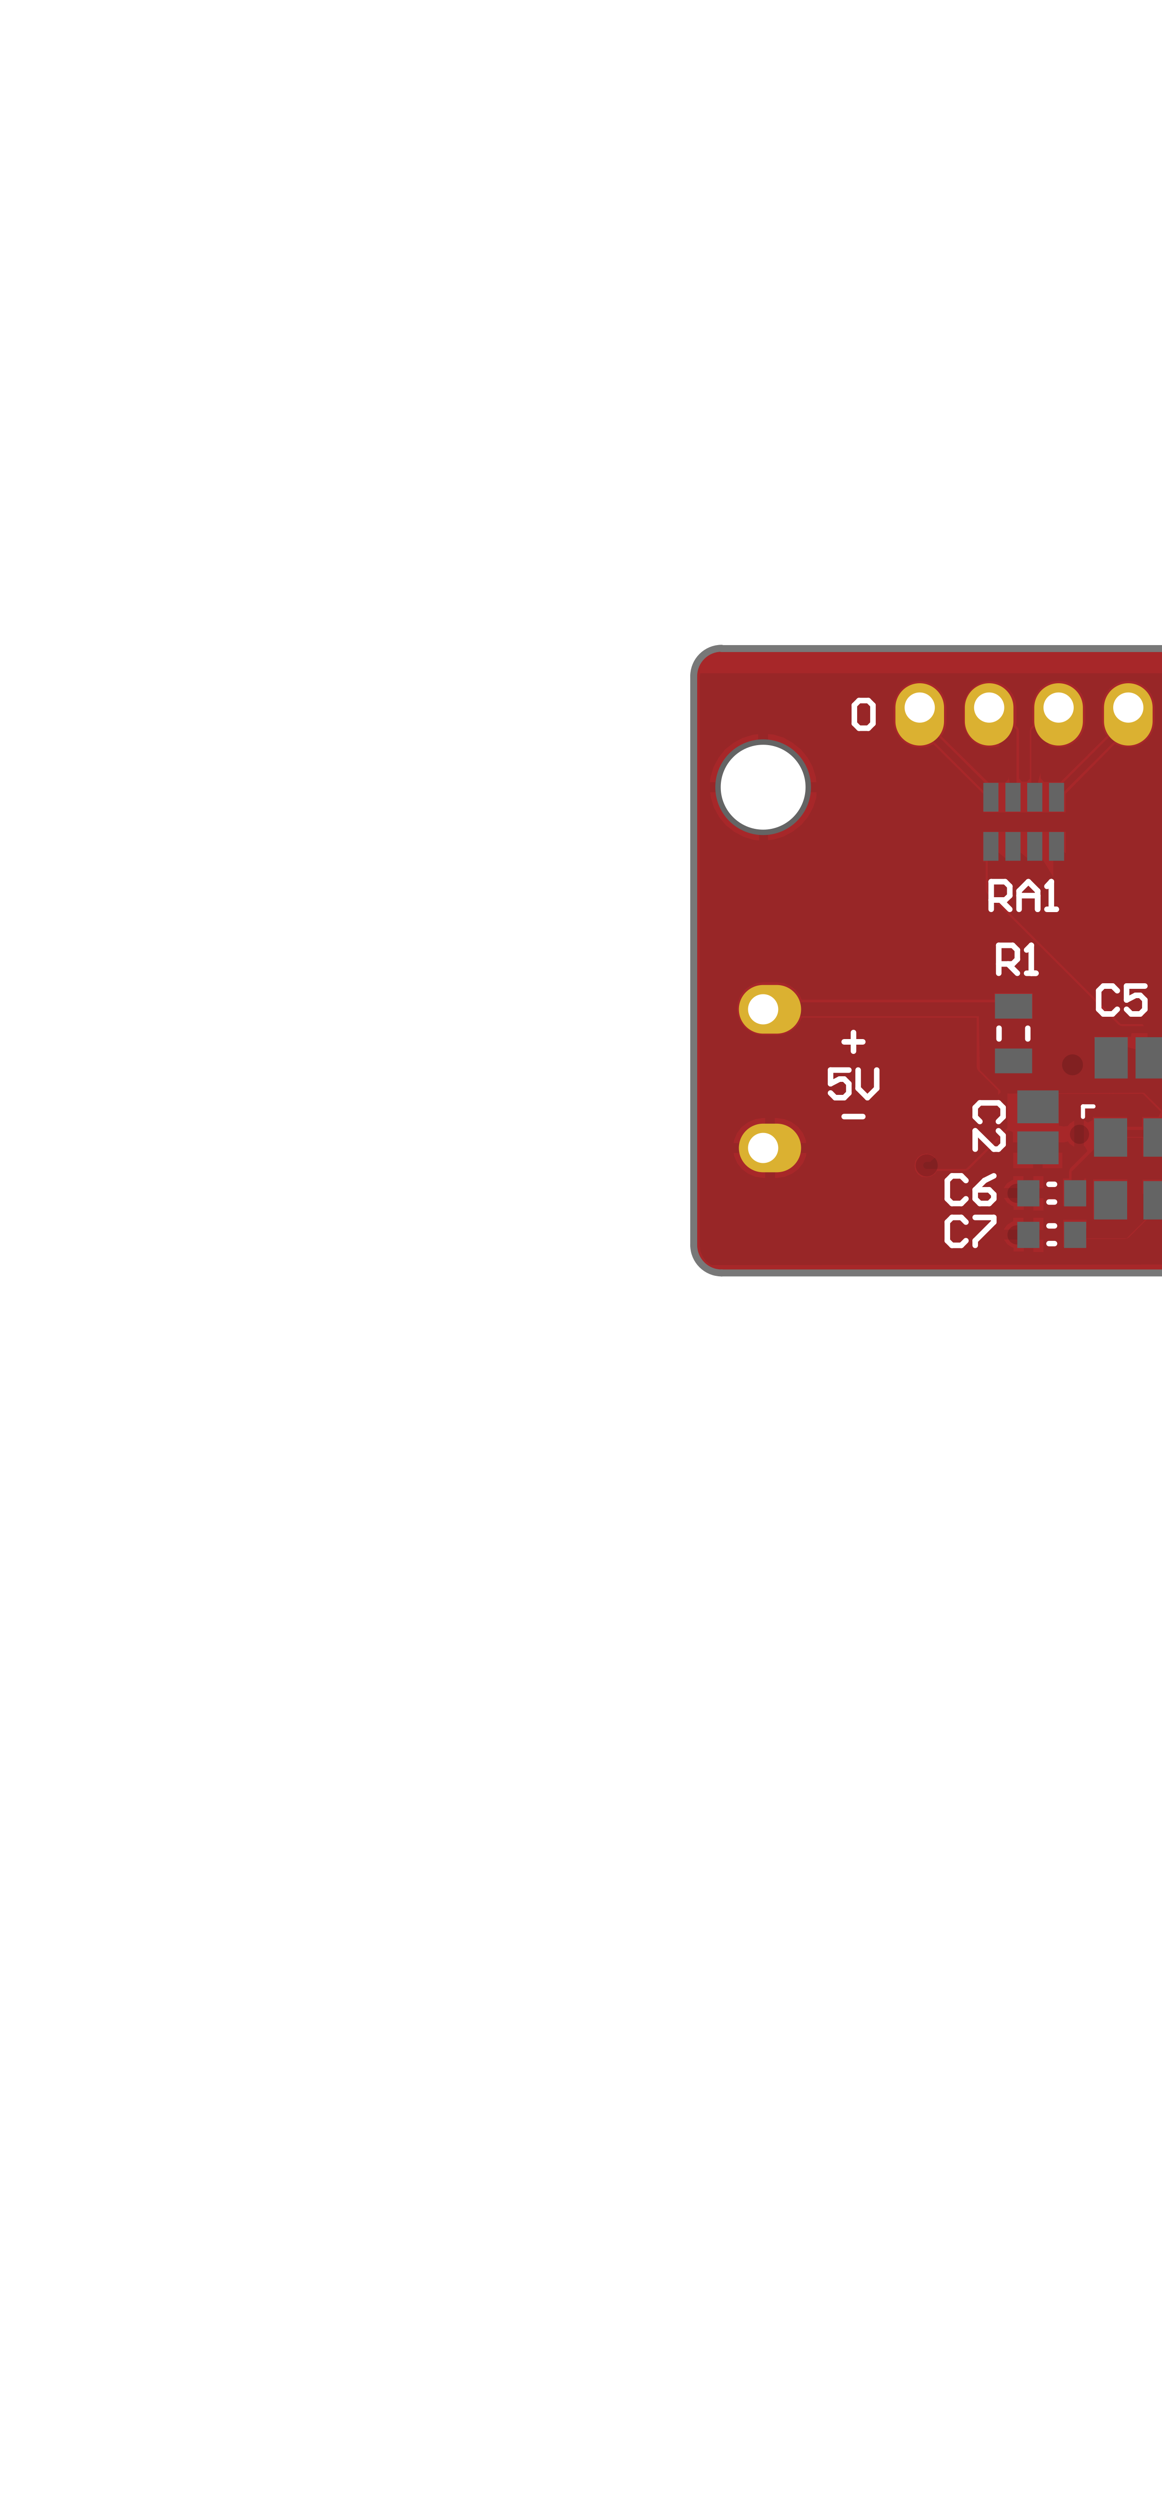 <?xml version="1.0" encoding="utf-8"?>
<!-- Generator: Adobe Illustrator 21.0.2, SVG Export Plug-In . SVG Version: 6.00 Build 0)  -->
<svg version="1.1" id="Layer_1" xmlns="http://www.w3.org/2000/svg" xmlns:xlink="http://www.w3.org/1999/xlink" x="0px" y="0px"
	 viewBox="0 -110 400 645" style="enable-background:new 0 0 400 425;" width="300" xml:space="preserve">
<style type="text/css">
	.node328 .st0{fill:#A72729;}
	.node328 .st1{opacity:0.11;fill:#1E1E1E;stroke:#1E1E1E;stroke-linecap:round;stroke-miterlimit:10;}
	.node328 .st2{stroke-miterlimit:10;}
	.node328 .st3{stroke-width:2.39;}
	.node328 .st4{stroke-width:4.779;}
	.node328 .st5{opacity:0.15;}
	.node328 .st6{stroke:#000000;stroke-miterlimit:10;}
	
		.node328 .st7{opacity:0.15;fill:none;stroke:#000000;stroke-width:2.39;stroke-linecap:round;stroke-miterlimit:10;enable-background:new    ;}
	.node328 .st8{fill:none;stroke:#646464;stroke-width:2.39;stroke-linecap:round;stroke-miterlimit:10;}
	.node328 .st9{fill:none;stroke:#646464;stroke-width:5.174;stroke-linecap:round;stroke-miterlimit:10;}
	.node328 .st10{fill:#646464;stroke:#646464;stroke-miterlimit:10;}
	.node328 .st11{fill:none;stroke:#646464;stroke-width:32.928;stroke-linecap:round;stroke-miterlimit:10;}
	.node328 .st12{fill:none;stroke:#DBB131;stroke-width:16.728;stroke-linecap:round;stroke-miterlimit:10;}
	.node328 .st13{fill:none;stroke:#DBB131;stroke-width:2.39;stroke-linecap:round;stroke-miterlimit:10;}
	.node328 .st14{fill:none;stroke:#787878;stroke-width:2.39;stroke-linecap:round;stroke-miterlimit:10;}
	.node328 .st15{display:none;}
	.node328 .st16{display:inline;fill:none;stroke:#5A5A5A;stroke-width:0.942;stroke-linecap:round;stroke-miterlimit:10;}
	.node328 .st17{display:inline;fill:none;stroke:#5A5A5A;stroke-width:0.471;stroke-linecap:round;stroke-miterlimit:10;}
	.node328 .st18{display:inline;fill:none;stroke:#C0C0C0;stroke-width:1.912;stroke-linecap:round;stroke-miterlimit:10;}
	.node328 .st19{fill:none;stroke:#FFFFFF;stroke-width:1.881;stroke-linecap:round;stroke-miterlimit:10;}
	.node328 .st20{fill:none;stroke:#FFFFFF;stroke-width:1.912;stroke-linecap:round;stroke-miterlimit:10;}
	.node328 .st21{fill:none;stroke:#FFFFFF;stroke-width:1.195;stroke-linecap:round;stroke-miterlimit:10;}
	.node328 .st22{fill:none;stroke:#FFFFFF;stroke-width:2.352;stroke-linecap:round;stroke-miterlimit:10;}
	.node328 .st23{fill:none;stroke:#FFFFFF;stroke-width:5.644;stroke-linecap:round;stroke-miterlimit:10;}
	.node328 .st24{fill:none;stroke:#FFFFFF;stroke-width:1.434;stroke-linecap:round;stroke-miterlimit:10;}
	.node328 .st25{fill:#FFFFFF;}

  .node328pins {fill:#000000;}
  .node328pins .iotextballoon path {fill: white; stroke-width: 1;stroke:black;}
  .node328pins .iotextballoon:hover path {fill: #ddd}
  .node328pins .iotextballoon text {font-family:monospace;user-select: none;}

</style>
<g class="node328" style="transform: translate(230px,0px) rotate(90deg)">
	<g>
		<path class="st0" d="M18.2,5.6C13,5.6,8.8,9.8,8.8,15V211c0,5.2,4.2,9.4,9.4,9.4h388c5.2,0,9.4-4.2,9.4-9.4V15
			c0-5.2-4.2-9.4-9.4-9.4H18.2z"/>
	</g>
	<g>
		<g class="st1">
      <g class="st2">
  			<path d="M122.8,200.9h-4.5v1.4l-0.3,0.1l-1.7,1.1l-1.2,1.7l-0.2,0.8h5.1v2.4H115l0.2,0.8l1.2,1.7l1.7,1.1l0.3,0.1
  				v1.4h4.5v-6.4L122.8,200.9L122.8,200.9z M129.7,208.5h-4.5v5.2h4.5V208.5z M129.7,200.9h-4.5v5.2h4.5V200.9z M368,194.2h-6.4v7.8
  				h6.4V194.2z M122.8,186.6h-4.5v1.4l-0.3,0.1l-1.7,1.1l-1.2,1.7l-0.2,0.8h5.1v2.4H115l0.2,0.8l1.2,1.7l1.7,1.1l0.3,0.1v1.4h4.5
  				V193L122.8,186.6L122.8,186.6z M129.7,194.2h-4.5v5.2h4.5V194.2z M129.7,186.6h-4.5v5.2h4.5V186.6z M368,184h-6.4v7.8h6.4V184z
  				 M33.9,178.6H22l0.2,1.6l1.1,2.6l1.7,2.2l2.3,1.7l2.6,1.1l2.8,0.4h1.2V178.6z M48.1,178.6H36.3v9.6h1.2l2.8-0.4l2.6-1.1l2.3-1.7
  				l1.7-2.2l1.1-2.6L48.1,178.6z M373.3,155.8h-16.6v9.6v0.4l-0.9,0.8h-0.4v4.9h9.5h9.5v-4.9h-0.4l-0.9-0.8v-0.4v-2.2h7.8l6.3,6.3
  				l-0.1,1.2l-1.5,2l-1,2.3l-0.3,2.5l0.3,2.5l1,2.3l1.5,2l2,1.5l2.3,1l2.5,0.3h4.7l2.5-0.3l2.3-1l2-1.5l1.5-2l1-2.3l0.3-2.5
  				l-0.3-2.5l-1-2.3l-1.5-2l-2-1.5l-2.3-1l-2.5-0.3h-4.7l-1.3,0.2l-9-9l-0.8-0.5l-0.9-0.2h-8.8L373.3,155.8L373.3,155.8z
  				 M126.1,178.5h-7.8v6.4h7.8V178.5z M136.2,178.5h-7.8v6.4h7.8V178.5z M363.8,173.9h-8.3v4.9h8.3L363.8,173.9L363.8,173.9z
  				 M374.5,173.9h-8.3v4.9h8.3V173.9z M33.9,166.6h-1.2l-2.8,0.4l-2.6,1.1l-2.3,1.7l-1.7,2.2l-1.1,2.6l-0.2,1.6h11.9V166.6z
  				 M37.4,166.6h-1.2v9.6h11.9l-0.2-1.6l-1.1-2.6l-1.7-2.2l-2.3-1.7l-2.6-1.1L37.4,166.6z M280.4,150h-3.2l0.1,0.6l1,1.5l1.5,1
  				l0.6,0.1L280.4,150L280.4,150z M301.4,144.9h-7.8v6.4h7.8V144.9z M280.4,144.4l-0.6,0.1l-1.5,1l-1,1.5l-0.1,0.6h3.2L280.4,144.4
  				L280.4,144.4z M373.3,131.9h-16.6v2.5h-9.3l-0.9,0.2l-0.8,0.5l-6,6l-0.5,0.8l-0.2,0.9v35.6l-0.8,0.5l-1,1.5l-0.4,1.8l0.4,1.8
  				l1,1.5l0.8,0.5v2.1l0.2,0.9l0.5,0.8l0.3,0.3v10.7h12.8l0.2,1.1v0.1h6.4v-9v-9h-6.4v0.1l-0.2,1.1h-1h-5.6l-0.6-1.1l0.1-0.2
  				l0.4-1.8l-0.4-1.8l-1-1.5l-0.8-0.5v-34.6l4.5-4.5h8.3v2.5h16.6L373.3,131.9L373.3,131.9z M398.9,120.1h-4.7l-2.5,0.3l-2.3,1
  				l-2,1.5l-1.5,2l-1,2.3l-0.3,2.5l0.3,2.5l1,2.3l1.5,2l0.1,1.2l-8.7,8.7h-5.4v-2.5h-16.6v9.9h16.6v-2.5h6.5l0.9-0.2l0.8-0.5
  				l11.4-11.4l1.3,0.2h4.7l2.5-0.3l2.3-1l2-1.5l1.5-2l1-2.3l0.3-2.5l-0.3-2.5l-1-2.3l-1.5-2l-2-1.5l-2.3-1L398.9,120.1z M390.5,54.5
  				h-17.7l0.3,2.5l1.1,3.5l1.8,3.3l2.4,2.9l2.9,2.3l3.3,1.8l3.6,1.1l2.5,0.3L390.5,54.5L390.5,54.5z M31.5,54.5H13.9l0.3,2.5
  				l1.1,3.5l1.8,3.3l2.4,2.9l2.9,2.3l3.3,1.8l3.6,1.1l2.5,0.3V54.5z M51.6,54.5H33.9v17.6l2.5-0.3l3.6-1.1l3.3-1.8l2.9-2.3l2.4-2.9
  				l1.8-3.3l1.1-3.5L51.6,54.5z M410.5,54.5h-17.7v17.6l2.5-0.3l3.6-1.1l3.3-1.8l2.9-2.3l2.4-2.9l1.8-3.3l1.1-3.5L410.5,54.5z
  				 M321.9,68.1H321h-6.6h-0.9h-6.6h-0.9h-6.6v11.3h1.1v4.3l-6.6,6.6h-40.9l-0.9,0.2l-0.8,0.5l-8.7,8.7l-0.5,0.8l-0.2,0.9v4.9
  				l-0.3,0.2l-0.3,0.5h-1.1l-0.9-0.9v-8l-0.2-0.9l-0.5-0.8l-6.5-6.4V79.4h0.9V68.1h-6.6h-0.9h-6.6h-0.9h-6.6h-0.9h-6.6v11.3h0.9v9.4
  				l-0.6,0.9l-0.3,1.3l0.3,1.3l0.4,0.6l-0.1,1.1l-0.3,0.3l-0.5,0.4l-6,6l-0.5,0.8l-0.2,0.9v3.9l-0.3,0.2l-0.8,1.3l-0.3,1.5v4.4
  				l-0.3,0.2l-0.9,0.3l-0.8-0.5l-1.3-0.3l-1.3,0.3l-0.9,0.6h-32.5l-21.1-21V79.4h0.9V68.1h-6.6h-0.9h-6.6H122h-6.6h-0.9h-6.6v11.3
  				h0.9v9.2l0.2,0.9l0.5,0.8l45.1,45l0.8,0.5l0.9,0.2h20.8l0.7,1l-0.1,1.5l-0.3,0.2l-0.8,1.1h-2.3v-2.4h-6.4v9h-2.4v-9h-6.4v0.1
  				l-0.2,1.1h-12.8v15.5l-1,0.5h-28.6l-1.2-1.2l0.5-1.1H126v-2.5h9.1l0.1,0.6l0.9,1.4l1.4,0.9l1.7,0.3l1.7-0.3l1.4-0.9l0.9-1.4
  				l0.3-1.7l-0.3-1.7l-0.9-1.4l-1.4-0.9l-1.7-0.3l-1.7,0.3l-0.3,0.2H126v-2.5h-14.2v4.5l-1.2,0.6l0,0v-14.3h1.2v0.3H126v-9.9h-14.2
  				v2.3H46.3l-0.5-1.2l-1.5-2l-2-1.5l-2.3-1l-2.5-0.3h-4.7l-2.5,0.3l-2.3,1l-2,1.5l-1.5,2l-1,2.3l-0.3,2.5l0.3,2.5l1,2.3l1.5,2
  				l2,1.5l2.3,1l2.5,0.3h4.7l2.5-0.3l2.3-1l2-1.5l1.5-2l0.5-1.2h59.4v16.4l0.2,0.9l0.5,0.8l6.7,6.7V169l-12,12h-8.4l-0.5-0.8l-1.5-1
  				l-1.8-0.4l-1.8,0.4l-1.5,1l-1,1.5l-0.3,1.8l0.3,1.8l1,1.5l1.5,1L89,188l1.8-0.4l1.5-1l0.5-0.8h9.4l0.9-0.2l0.8-0.5l13.2-13.2
  				l0.8,0.2l0.3,0.2v3.7h18.1l1.1-0.3l0.4,0.6l1.7,1.1l0.8,0.2v-5.1v-5.1l-0.8,0.2l-1.7,1.1l-0.5,0.7l-1.1,0.1h-0.1l-1.1-0.2v-1v-9
  				h28.2l5.8,5.8l-0.5,1.1h-5.8v3.4h-4.2v-3.4h-12.8v1.3l-1.2,0.6l-1.1-0.7l-0.8-0.2v5.1v5.1l0.5-0.1l0.6,1.1l-5.5,5.5l-0.5,0.8
  				l-0.2,0.9v1.8h-2.1v10.4h9v-10.4h-1.1l-0.5-1.2l5.5-5.5h10.3v-6.3h4.2v6.3h12.8v-6.3h2.3l0.2,0.3l0.5,0.3v1.4l-0.5,0.3l-0.8,1.3
  				l-0.3,1.5l0.3,1.5l0.8,1.3l1.3,0.8l1.5,0.3h2v4l-5.3,5.3h-2v-4.9h-12.8v10.2l-3.1,3.1l-1.1-0.5v-12.9h-12.8v14.6h11l0.5,1.1l-1,1
  				h-11.8v-2.8h-9v10.4h9v-2.8h12.8l0.9-0.2l0.8-0.5l6.3-6.3h10.3v-4.9h3l0.9-0.2l0.8-0.5l6.7-6.7l0.5-0.8l0.2-0.9v-5h2l1.5-0.3
  				l1.3-0.8l0.8-1.3l0.3-1.5l-0.3-1.5l-0.8-1.3l-0.5-0.3v-1.4l0.5-0.3l0.8-1.3l0.3-1.5l-0.3-1.5l-0.8-1.3l-0.5-0.3v-1.1l0.9-0.9h1.9
  				l0.4-0.1l1.2,0.8v18.2l-0.3,0.2l-0.8,1.3l-0.3,1.5v8.9l0.3,1.5l0.8,1.3l1.3,0.8l1.5,0.3l1.5-0.3l1.3-0.8l0.3-0.5h1.4l0.3,0.5
  				l1.3,0.8l1.5,0.3l1.5-0.3l1.3-0.8l0.3-0.5h1.4l0.3,0.5l1.3,0.8l1.5,0.3l1.5-0.3l1.3-0.8l0.3-0.5h1.1l0.9,0.9v2.4l0.2,0.9l0.5,0.8
  				l8.6,8.5l0.8,0.5l0.9,0.2H319l0.9-0.2l0.8-0.5l12-11.9l0.5-0.8l0.2-0.9v-60l-0.2-0.9l-0.5-0.8l-3.3-3.3l-0.8-0.5l-0.9-0.2h-1.5
  				V132h-16.6v9.6v0.4l-0.9,0.8h-0.4v4.9h9.5v2.4h-9.5v4.9h0.4l0.9,0.8v0.4v9.6h13.6l0.8,0.8l-0.5,1.2h-13.9v9.9h5.9v0.9l0.2,0.9
  				l0.5,0.8l4.9,4.9v10.4l-6.9,6.9H254l-0.4-1.2l0.9-0.6l0.8-1.3l0.3-1.5v-8.9l-0.3-1.5l-0.8-1.3l-0.3-0.2v-2.7v-0.9l1.2-0.2h2.6
  				l0.2,0.3l1.3,0.8l1.5,0.3h9l1.5-0.3l1.3-0.8l0.8-1.3l0.3-1.5l-0.3-1.5l-0.8-1.3l-0.5-0.3v-1.1l1-0.9h1.6l0.9-0.2l0.8-0.5l5.1-5.1
  				h3v3.9h5.4v10.7l-0.5,0.3l-0.9,1.3l-0.3,1.6l0.3,1.6l0.9,1.3l1.3,0.9l1.6,0.3l1.6-0.3l1.3-0.9l0.9-1.3l0.3-1.6l-0.3-1.6l-0.9-1.3
  				l-0.5-0.3V173h5.4v-12.7l1.1-0.2h0.1v-6.4h-9v-1.2h-1.2V145H284l-0.6-0.4l-0.6-0.1v4.4v5l0.6,0.5v5.8h0.1l1.1,0.2v1v2.9h-4.1
  				l-0.9,0.2l-0.8,0.5l-4.9,4.9l-1.3-0.1l0,0l-0.5-0.3V168l0.5-0.3l0.8-1.3l0.3-1.5l-0.3-1.5l-0.8-1.3l-0.5-0.3v-1.4l0.5-0.3
  				l0.8-1.3l0.3-1.5l-0.3-1.5l-0.5-0.7l0.1-1.5l0.4-0.2l1.1-1.6l0.1-0.8h-9.3v-2.4h9.3l-0.1-0.7l-1.1-1.6l-0.3-0.2l-0.1-1.5l0.5-0.7
  				l0.3-1.5l-0.3-1.5l-0.8-1.3l-0.5-0.3V138l0.5-0.3l0.2-0.3l0.7-0.1l0.8-0.5l4.2-4.2l0.5-0.8l0.2-0.9v-19l5.8-5.7h14.8l0.9-0.2
  				l0.8-0.5l25.5-25.5l0.2-0.3h1.2V68.1h-6.4H321.9z M31.5,34.5L29,34.8l-3.6,1.1l-3.3,1.8l-2.9,2.3L17,42.8l-1.8,3.3l-1.1,3.5
  				l-0.3,2.5h17.7L31.5,34.5L31.5,34.5z M390.5,34.5l-2.5,0.3l-3.6,1.1l-3.3,1.8l-2.9,2.3l-2.4,2.9l-1.8,3.3l-1.1,3.5l-0.3,2.5h17.7
  				L390.5,34.5L390.5,34.5z M33.9,34.5v17.6h17.7l-0.3-2.5l-1.1-3.5l-1.8-3.3l-2.4-2.9l-2.9-2.3L40,35.8l-3.6-1.1L33.9,34.5z
  				 M392.9,34.5v17.6h17.7l-0.3-2.5l-1.1-3.5l-1.8-3.3l-2.4-2.9l-2.9-2.3l-3.3-1.8l-3.6-1.1L392.9,34.5z M158.4,16.2l-2.5,0.3
  				l-2.3,1l-2,1.5l-1.5,2l-1,2.3l-0.3,2.5v4.7l0.3,2.5l1,2.3l0.3,0.3l-15.5,15.4h-4.1h-0.3h-0.9l-0.9-1V39.5l1.2-0.5l2.1,0.8
  				l2.5,0.3l2.5-0.3l2.3-1l2-1.5l1.5-2l1-2.3l0.3-2.5v-4.7l-0.3-2.5l-1-2.3l-1.5-2l-2-1.5l-2.3-1l-2.5-0.3l-2.5,0.3l-2.3,1l-2,1.5
  				l-1.5,2l-1,2.3l-0.3,2.5v4.7l0.2,1.3l-0.4,0.4l-0.5,0.8l-0.2,0.9v16.3l-0.7,0.7l-1.3,0l-0.7-0.8V34l-0.2-0.9l-0.5-0.8l-0.4-0.4
  				l0.2-1.3v-4.7l-0.3-2.5l-1-2.3l-1.5-2l-2-1.5l-2.3-1l-2.5-0.3l-2.5,0.3l-2.3,1l-2,1.5l-1.5,2l-1,2.3l-0.3,2.5v4.7l0.3,2.5l1,2.3
  				l1.5,2l2,1.5l2.3,1l2.5,0.3l2.5-0.3l2.1-0.8l1.2,0.5v10.8l-0.8,0.8h-0.9h-0.3h-4.1L94.7,35.7l0.3-0.3l1-2.3l0.3-2.5v-4.7
  				l-0.3-2.5l-1-2.3l-1.5-2l-2-1.5l-2.3-1l-2.5-0.3l-2.5,0.3l-2.3,1l-2,1.5l-1.5,2l-1,2.3l-0.3,2.5v4.7l0.3,2.5l1,2.3l1.5,2l2,1.5
  				l2.3,1l2.5,0.3l2.5-0.3l2-0.8l16.8,16.7v6.7h6.3h0.3h0.9h0.3h6.1h0.3h0.9h0.3h6.1h0.3h0.9h0.3h6.3v-6.7L153.9,39l2,0.8l2.5,0.3
  				l2.5-0.3l2.3-1l2-1.5l1.5-2l1-2.3l0.3-2.5v-4.7l-0.3-2.5l-1-2.3l-1.5-2l-2-1.5l-2.3-1L158.4,16.2z M254.1,16.2l-2.5,0.3l-2.3,1
  				l-2,1.5l-1.5,2l-1,2.3l-0.3,2.5v4.7l0.3,2.5l1,2.3l0.3,0.3l-15.5,15.4h-4.1h-0.3h-0.9l-0.9-1V39.5l1.2-0.5l2.1,0.8l2.5,0.3
  				l2.5-0.3l2.3-1l2-1.5l1.5-2l1-2.3l0.3-2.5v-4.7l-0.3-2.5l-1-2.3l-1.5-2l-2-1.5l-2.3-1l-2.5-0.3l-2.5,0.3l-2.3,1l-2,1.5l-1.5,2
  				l-1,2.3l-0.3,2.5v4.7l0.2,1.3l-0.4,0.4l-0.5,0.8l-0.2,0.9v16.3l-0.7,0.7l-1.3,0l-0.7-0.8V34l-0.2-0.9l-0.5-0.8l-0.4-0.4l0.2-1.3
  				v-4.7l-0.3-2.5l-1-2.3l-1.5-2l-2-1.5l-2.3-1l-2.5-0.3l-2.5,0.3l-2.3,1l-2,1.5l-1.5,2l-1,2.3l-0.3,2.5v4.7l0.3,2.5l1,2.3l1.5,2
  				l2,1.5l2.3,1l2.5,0.3l2.5-0.3l2.1-0.8l1.2,0.5v10.8l-0.9,0.8h-0.9h-0.3h-4.1l-15.5-15.4l0.3-0.3l1-2.3l0.3-2.5v-4.7l-0.3-2.5
  				l-1-2.3l-1.5-2l-2-1.5l-2.3-1l-2.5-0.3l-2.5,0.3l-2.3,1l-2,1.5l-1.5,2l-1,2.3l-0.3,2.5v4.7l0.3,2.5l1,2.3l1.5,2l2,1.5l2.3,1
  				l2.5,0.3l2.5-0.3l2-0.8l16.8,16.7v6.7h6.3h0.3h0.9h0.3h6.1h0.3h0.9h0.3h6.1h0.3h0.9h0.3h6.3v-6.7L249.6,39l2,0.8l2.5,0.3l2.5-0.3
  				l2.3-1l2-1.5l1.5-2l1-2.3l0.3-2.5v-4.7l-0.3-2.5l-1-2.3l-1.5-2l-2-1.5l-2.3-1L254.1,16.2z M349.8,16.2l-2.5,0.3l-2.3,1l-2,1.5
  				l-1.5,2l-1,2.3l-0.3,2.5v4.7l0.3,2.5l1,2.3l0.8,1l-14.7,14.7h-5.3h-0.3H321l-0.7-1V39.7l1.2-0.6l1.9,0.8l2.5,0.3l2.5-0.3l2.3-1
  				l2-1.5l1.5-2l1-2.3l0.3-2.5v-4.7l-0.3-2.5l-1-2.3l-1.5-2l-2-1.5l-2.3-1l-2.5-0.3l-2.5,0.3l-2.3,1l-2,1.5l-1.5,2l-1,2.3l-0.3,2.5
  				v4.7l0.2,1.3l-0.3,0.3l-0.5,0.8l-0.2,0.9v16.4l-0.8,0.8l-1.2-0.1l-0.6-1V34.2l-0.2-0.9l-0.5-0.8l-0.6-0.6l0.2-1.3v-4.7l-0.3-2.5
  				l-1-2.3l-1.5-2l-2-1.5l-2.3-1l-2.5-0.3l-2.5,0.3l-2.3,1l-2,1.5l-1.5,2l-1,2.3l-0.3,2.5v4.7l0.3,2.5l1,2.3l1.5,2l2,1.5l2.3,1
  				l2.5,0.3l2.5-0.3l2.3-1l0,0l1.1,0.5v10.9l-0.8,0.8H306h-0.3h-5l-14.9-14.9l0.6-0.8l1-2.3l0.3-2.5v-4.7l-0.3-2.5l-1-2.3l-1.5-2
  				l-2-1.5l-2.3-1l-2.5-0.3l-2.5,0.3l-2.3,1l-2,1.5l-1.5,2l-1,2.3l-0.3,2.5v4.7l0.3,2.5l1,2.3l1.5,2l2,1.5l2.3,1l2.5,0.3l2.5-0.3
  				l1.4-0.6l17.4,17.3v5.8h6.3h0.3h0.9h0.3h6h0.3h0.9h0.3h6h0.3h0.9h0.3h6.3V57l17.6-17.6l1.1,0.5l2.5,0.3l2.5-0.3l2.3-1l2-1.5
  				l1.5-2l1-2.3l0.3-2.5v-4.7l-0.3-2.5l-1-2.3l-1.5-2l-2-1.5l-2.3-1L349.8,16.2z M413.2,15.8v195.1h0l-0.2,1.8l-0.7,1.7l-1.1,1.5
  				l-1,0.8l-395,0.5l-0.3-0.1l-1.5-1.1l-1.1-1.5l-0.7-1.7l-0.2-1.8h0V15.1h0l0.1-0.5h400.9L413.2,15.8z"/>
  			<polygon points="280.6,103.4 275.1,108.9 274.6,109.7 274.4,110.6 274.4,125 273.2,125.4 272.6,124.5 271.4,123.7 
  				269.9,123.4 267.9,123.4 267.9,107.5 273,102.3 280.1,102.3"/>
  			<polygon points="218.3,79.4 219.5,80.1 219.5,89.3 219.7,90.2 220.2,91 226.7,97.5 226.7,106.2 226.4,106.4 
  				226.1,106.9 224.6,106.9 224.3,106.4 223.1,105.6 221.6,105.3 220.9,105.5 220.4,105 220.1,104.4 220.3,103 220,101.4 
  				219.1,100.1 217.8,99.2 216.2,98.9 214.7,99.2 213.3,100.1 212.4,101.4 212.1,103 212.2,103.6 211.8,104.2 211.6,105.2 
  				211.6,106.2 211.3,106.4 211,106.9 209.9,106.9 209.2,105.9 209.6,105.3 209.9,103.7 209.6,102.2 208.7,100.9 207.4,100 
  				207.1,99.9 207.2,98.7 211,98.7 211.9,98.5 212.7,98 216.1,94.6 216.7,93.8 216.9,92.9 216.9,80.1 217.7,79.4"/>
  			<path d="M250.5,151.2h-3.2l0.1,0.6l1,1.5l1.5,1l0.6,0.1L250.5,151.2L250.5,151.2z M250.5,145.6l-0.6,0.1l-1.5,1
  				l-1,1.5l-0.1,0.6h3.2L250.5,145.6L250.5,145.6z M217.8,139.3h-3.2v3.2l0.6-0.1l1.5-1l1-1.5L217.8,139.3z M268.6,99.8l-4.9,4.9
  				l-0.5,0.8l-0.2,0.9v16.9h-2l-1.5,0.3l-1.3,0.8l-0.8,1.3l-0.3,1.5l0.3,1.5l0.8,1.3l0.5,0.3v1.4l-0.5,0.3l-0.8,1.3l-0.3,1.5
  				l0.3,1.5l0.8,1.3l0.5,0.3v1.4l-0.5,0.3l-0.8,1.3l-0.3,1.5l0.3,1.5l0.5,0.7l-0.1,1.5l-0.3,0.2l-0.8,1.1h-1.2l-0.4-0.6l-1.5-1
  				l-0.6-0.1v4.4v4.4l0.6-0.1l1.5-1l0.5-0.8h1.2l0.6,1l0.4,0.2l0.1,1.5l-0.5,0.7l-0.3,1.5l0.3,1.5l0.8,1.3l0.5,0.3v1.4l-0.5,0.3
  				l-0.8,1.3l-0.3,1.5l0.3,1.5l0.8,1.3l0.5,0.3v1.4l-0.5,0.3l-0.8,1.3l-0.3,1.5l0.3,1.5l0.8,1.3l0.5,0.3v1.1l-0.9,0.9h-2.6l-2.9-2.9
  				l0-1.3l0.9-1.3l0.3-1.6l-0.3-1.6l-0.9-1.3l-1.3-0.9l-1.6-0.3l-1.6,0.3l-0.5,0.3l-1.3-0.5l-0.9-1.3l-1.3-0.9l-1.6-0.3l-1.6,0.3
  				l-1.3,0.9l-0.9,1.3L238,168l0.3,1.6l0.7,1.1l0,0.5l-0.1,0.1l-1,0.8l-1.1-0.2l-1.6,0.3L234,173l-0.9,1.3l-0.3,1.6l0.3,1.6l0.9,1.3
  				l1.3,0.9l1.6,0.3l1.6-0.3l1.1-0.7l2.5,2.5v4.5l-0.6,0.4l-0.3,0.5h-1.4l-0.3-0.5l-1.3-0.8l-1.5-0.3l-1.5,0.3l-1.3,0.8l-0.3,0.5
  				h-1.4l-0.3-0.5l-1.3-0.8l-1.5-0.3l-1.5,0.3l-1.3,0.8l-0.3,0.5h-1.4l-0.3-0.5l-1.3-0.8l-1.5-0.3l-1.5,0.3l-1.3,0.8l-0.3,0.5h-1.1
  				l-0.9-0.9v-3.2l-0.2-0.9l-0.5-0.8l-4.7-4.7v-33l1.1-0.8v-4.4h1.2V137h4.4l-0.1-0.6l-1-1.5l-1.5-1l-0.8-0.1l-0.9-1.3l0.1-0.2
  				l-0.3-1.3l-0.7-1.1l-1.1-0.7l-1.3-0.3l-1.3,0.3l-0.9-0.8l-0.1-0.7l0.1-0.2l0.3-1.3l-0.3-1.3l-0.7-1.1l-1.1-0.7l0.2-1.1l1.5-0.3
  				l1.3-0.8l0.3-0.5h1.4l0.3,0.5l1.3,0.8l1.5,0.3l1.5-0.3l1.3-0.8l0,0l1-0.1l0.3,0.1l0.4,0.8l-0.2,1l0.3,1.3l0.7,1.1l1.1,0.7
  				l1.3,0.3l1.3-0.3l1.1-0.7l0.7-1.1l0.3-1.3l-0.2-1l0.2-0.4l0.6-0.2l0.8-0.1l1.1,0.8l1.5,0.3l1.5-0.3l1.3-0.8l0.3-0.5h1.4l0.3,0.5
  				l1.3,0.8l1.5,0.3l1.5-0.3l1.3-0.8l0.3-0.5h1.4l0.3,0.5l1.3,0.8l1.5,0.3l1.5-0.3l1.3-0.8l0.3-0.5h1.4l0.3,0.5l1.3,0.8l1.5,0.3
  				l1.5-0.3l1.3-0.8l0.8-1.3l0.3-1.5v-8.9l-0.3-1.5l-0.8-1.3l-0.3-0.2v-3.1l4.5-4.5h9.5L268.6,99.8z"/>
      </g>
      <g class="st3">
        <polyline points="214.1,113.6 214.1,105.2 216.2,103       "/>
        <line x1="221.8" y1="122.5" x2="221.8" y2="113.5"/>
        <polyline points="206.9,91 206.9,73.7 206.9,73.2 206.5,72.9 206.9,72.5      "/>
        <polyline points="229.5,72.5 229.5,90.9 236.7,98 236.7,113.6      "/>
        <line x1="118.9" y1="147.5" x2="137.9" y2="147.5"/>
        <polyline points="265.4,179.9 254.1,179.9 249.3,175.1 249.3,170.3       "/>
        <line x1="281.6" y1="148.8" x2="294" y2="148.8"/>
        <line x1="251.7" y1="150" x2="265.2" y2="150"/>
        <polyline points="199,113.6 199,102.3 205,96.3 211,96.3 214.4,92.9 214.4,73.7       "/>
        <polyline points="229.1,113.6 229.1,96.5 222,89.3 222,72.5      "/>
        <line x1="137.9" y1="147.5" x2="139.2" y2="148.8"/>
        <line x1="152.4" y1="157.2" x2="152.5" y2="157"/>
        <line x1="164.3" y1="157.2" x2="164.3" y2="157.2"/>
        <line x1="321.7" y1="160.7" x2="327.4" y2="166.4"/>
        <polyline points="205.8,103.7 206.5,104.5 206.5,113.6       "/>
        <polyline points="365,136.9 347.4,136.9 341.4,142.8 341.4,188.1 346.3,193       "/>
        <polyline points="398.9,129.7 379.7,148.8 365,148.8       "/>
        <polyline points="398.9,177.4 382.1,160.7 365,160.7       "/>
  			<line x1="229.1" y1="203.9" x2="229.1" y2="193.5"/>
  			<line x1="229.1" y1="203.9" x2="233.7" y2="208.5"/>
  			<polyline points="118.7,55.6 118.7,34 110.5,25.9"/>
  			<line x1="152.5" y1="157" x2="152.5" y2="146.4"/>
  			<polyline points="214.4,55.6 214.4,34 206.2,25.9"/>
  			<polyline points="310.3,56.7 310.3,34.2 302,25.9"/>
  			<line x1="327.4" y1="198.6" x2="327.4" y2="166.4"/>
  			<polyline points="214.1,193.5 214.1,182.6 208.6,177.2 208.6,133.7 210.3,132.1"/>
  			<polyline points="134.4,25.9 126.2,34 126.2,55.6"/>
  			<line x1="185.3" y1="164.8" x2="194.9" y2="164.8"/>
  			<polyline points="230.1,25.9 222,34 222,55.6"/>
  			<polyline points="302.8,73.6 302.8,84.7 294.8,92.7 252.9,92.7 244.2,101.4 244.2,113.6"/>
  			<line x1="317.5" y1="208.5" x2="327.4" y2="198.6"/>
  			<polyline points="325.9,25.9 317.9,33.9 317.9,56.7"/>
  			<polyline points="115.6,157.2 115.6,170 102.1,183.4 89,183.4"/>
  			<polyline points="152.3,173.8 140.1,186 140.1,193"/>
  			<polyline points="108.1,129.7 108.5,150.1 115.9,157.5 164.3,157.2 172,164.8 194.9,164.8 197.9,161.9 197.9,153.6 
  				194.1,149.8 185.3,149.8"/>
  			<line x1="111.2" y1="55.6" x2="86.6" y2="31.1"/>
  			<line x1="182.3" y1="31.1" x2="206.9" y2="55.6"/>
  			<polyline points="265.4,172.4 274.7,172.4 280.5,166.6 292.4,166.6 292.4,186.8"/>
  			<line x1="278" y1="32" x2="302.8" y2="56.7"/>
  			<line x1="325.4" y1="56.7" x2="349.8" y2="32.3"/>
  			<polyline points="205,126.1 205,179.8 206.5,181.3 206.5,193.5"/>
  			<polyline points="185.3,179.9 185.3,188.7 178.6,195.4 169.2,195.4 157.3,207.3 140.1,207.3"/>
  			<polyline points="184.1,126.1 154.7,126.1 118.7,90.1 118.7,73.7"/>
        <line x1="233.7" y1="208.5" x2="317.5" y2="208.5"/>
        <polyline points="236.7,193.5 236.7,201.8 239.8,204.9 315.1,204.9 323.5,196.5 323.5,184.1 317.9,178.5 
          317.9,172.7"/>
        <line x1="155.1" y1="172.4" x2="185.3" y2="172.4"/>
        <polyline points="191.9,116.6 156.3,116.6 133.8,94.1 133.8,73.7"/>
        <polyline points="126.2,73.7 126.2,91.7 156.9,122.3 191.9,122.3 201.4,131.8 201.4,163.4 199,165.9 199,193.5       
          "/>
        <polyline points="184.1,133.6 156.3,133.6 111.2,88.6 111.2,73.7"/>
        <line x1="133.8" y1="55.6" x2="158.4" y2="31.1"/>
        <polyline points="221.6,193.5 221.6,203.5 230.1,212.1 319,212.1 331,200.1 331,140.2 327.6,136.9 317.9,136.9       
          "/>
        <line x1="229.5" y1="55.6" x2="254.1" y2="31.1"/>
        <polyline points="310.3,73.6 310.3,82.2 296.3,96.3 257.7,96.3 251.8,102.2 251.8,113.6"/>
        <polyline points="317.9,73.6 317.9,80.4 298.4,99.9 272,99.9 265.4,106.5 265.4,127.3"/>
        <polyline points="325.4,78 299.8,103.4 284,103.4 276.8,110.6 276.8,130.6 272.6,134.8 265.4,134.8"/>
        <polyline points="251.8,193.5 251.8,182.6 242.1,173 242.1,167.9"/>
        <polyline points="244.5,193.2 244.5,180.4 239.9,175.8 236.9,175.8"/>
        <polyline points="195.4,142.8 194.9,142.3 185.3,142.3 170.8,142.3 166.6,146.4 177.6,157.3 185.3,157.3"/>
      </g>
  		<line class="st4" x1="32.7" y1="129.7" x2="117.8" y2="129.7"/>
		</g>
	</g>
	<g>
		<g class="st5">
			<path class="st6" d="M122.9,207.3c0-1.6-1.3-2.8-2.8-2.8c-1.6,0-2.8,1.3-2.8,2.8c0,1.6,1.3,2.8,2.8,2.8
				C121.6,210.1,122.9,208.8,122.9,207.3"/>
			<path class="st6" d="M122.9,193c0-1.6-1.3-2.8-2.8-2.8c-1.6,0-2.8,1.3-2.8,2.8c0,1.6,1.3,2.8,2.8,2.8
				C121.6,195.8,122.9,194.5,122.9,193"/>
			<path class="st6" d="M239.7,175.8c0-1.6-1.3-2.8-2.8-2.8s-2.8,1.3-2.8,2.8s1.3,2.8,2.8,2.8C238.5,178.6,239.7,177.4,239.7,175.8"
				/>
			<path class="st6" d="M244.9,167.9c0-1.6-1.3-2.8-2.8-2.8s-2.8,1.3-2.8,2.8c0,1.6,1.3,2.8,2.8,2.8S244.9,169.5,244.9,167.9"/>
			<path class="st6" d="M252.1,170.3c0-1.6-1.3-2.8-2.8-2.8s-2.8,1.3-2.8,2.8s1.3,2.8,2.8,2.8S252.1,171.8,252.1,170.3"/>
			<path class="st6" d="M142.3,148.8c0-1.7-1.4-3.1-3.1-3.1s-3.1,1.4-3.1,3.1s1.4,3.1,3.1,3.1S142.3,150.5,142.3,148.8"/>
			<path class="st6" d="M92.3,183.4c0-1.8-1.5-3.3-3.3-3.3s-3.3,1.5-3.3,3.3s1.5,3.3,3.3,3.3C90.8,186.7,92.3,185.2,92.3,183.4"/>
			<path class="st6" d="M344.7,182.2c0-1.8-1.5-3.3-3.3-3.3c-1.8,0-3.3,1.5-3.3,3.3c0,1.8,1.5,3.3,3.3,3.3S344.7,184,344.7,182.2"/>
			<path class="st6" d="M253.8,150c0-1.2-0.9-2.1-2.1-2.1s-2.1,0.9-2.1,2.1s0.9,2.1,2.1,2.1S253.8,151.2,253.8,150"/>
			<path class="st6" d="M283.7,148.8c0-1.2-1-2.1-2.1-2.1c-1.2,0-2.1,0.9-2.1,2.1s1,2.1,2.1,2.1C282.8,150.9,283.7,150,283.7,148.8"
				/>
			<path class="st6" d="M295.2,186.8c0-1.6-1.3-2.8-2.8-2.8s-2.8,1.3-2.8,2.8s1.3,2.8,2.8,2.8C293.9,189.7,295.2,188.4,295.2,186.8"
				/>
			<path class="st6" d="M198.3,142.8c0-1.6-1.3-2.8-2.8-2.8s-2.8,1.3-2.8,2.8s1.3,2.8,2.8,2.8S198.3,144.4,198.3,142.8"/>
			<path class="st6" d="M144.4,172.7c0-1.6-1.3-2.8-2.8-2.8s-2.8,1.3-2.8,2.8s1.3,2.8,2.8,2.8C143.2,175.5,144.4,174.2,144.4,172.7"
				/>
			<path class="st6" d="M215.5,138.1c0-1.2-0.9-2.1-2.1-2.1s-2.1,0.9-2.1,2.1s0.9,2.1,2.1,2.1S215.5,139.2,215.5,138.1"/>
			<path class="st6" d="M207.1,126.1c0-1.1-0.9-2-2-2s-2,0.9-2,2c0,1.1,0.9,2,2,2C206.1,128.2,207.1,127.2,207.1,126.1"/>
			<path class="st6" d="M193.9,116.6c0-1.1-0.9-2-2-2s-2,0.9-2,2c0,1.1,0.9,2,2,2C193,118.6,193.9,117.7,193.9,116.6"/>
			<path class="st6" d="M212.3,132.1c0-1.1-0.9-2-2-2s-2,0.9-2,2s0.9,2,2,2C211.4,134.1,212.3,133.2,212.3,132.1"/>
			<path class="st6" d="M208.9,91c0-1.1-0.9-2-2-2s-2,0.9-2,2c0,1.1,0.9,2,2,2C208,93,208.9,92.1,208.9,91"/>
			<path class="st6" d="M208.6,103.7c0-1.6-1.3-2.8-2.8-2.8s-2.8,1.3-2.8,2.8s1.3,2.8,2.8,2.8C207.4,106.6,208.6,105.3,208.6,103.7"
				/>
			<path class="st6" d="M219.1,103c0-1.6-1.3-2.8-2.8-2.8s-2.8,1.3-2.8,2.8s1.3,2.8,2.8,2.8S219.1,104.6,219.1,103"/>
			<path class="st6" d="M223.9,122.5c0-1.2-0.9-2.1-2.1-2.1s-2.1,0.9-2.1,2.1c0,1.2,0.9,2.1,2.1,2.1
				C222.9,124.7,223.9,123.7,223.9,122.5"/>
			<line class="st7" x1="292.4" y1="166.6" x2="292.4" y2="166.6"/>
		</g>
	</g>
	<g>
		<line class="st8" x1="184.1" y1="126.1" x2="185.3" y2="127.3"/>
		<line class="st8" x1="184.1" y1="133.6" x2="185.3" y2="134.8"/>
		<line class="st9" x1="199" y1="198" x2="199" y2="189"/>
		<line class="st9" x1="199" y1="118.1" x2="199" y2="109.2"/>
		<line class="st9" x1="214.1" y1="198" x2="214.1" y2="189"/>
		<line class="st9" x1="214.1" y1="118.1" x2="214.1" y2="109.2"/>
		<line class="st9" x1="236.7" y1="198" x2="236.7" y2="189"/>
		<line class="st9" x1="229.1" y1="198" x2="229.1" y2="189"/>
		<line class="st9" x1="229.1" y1="118.1" x2="229.1" y2="109.2"/>
		<line class="st9" x1="236.7" y1="118.1" x2="236.7" y2="109.2"/>
		<line class="st9" x1="251.8" y1="198" x2="251.8" y2="189"/>
		<line class="st9" x1="251.8" y1="118.1" x2="251.8" y2="109.2"/>
		<line class="st9" x1="180.9" y1="179.9" x2="189.8" y2="179.9"/>
		<line class="st9" x1="180.9" y1="164.8" x2="189.8" y2="164.8"/>
		<line class="st9" x1="180.9" y1="157.3" x2="189.8" y2="157.3"/>
		<line class="st9" x1="180.9" y1="149.8" x2="189.8" y2="149.8"/>
		<line class="st9" x1="180.9" y1="142.3" x2="189.8" y2="142.3"/>
		<line class="st9" x1="180.9" y1="127.3" x2="189.8" y2="127.3"/>
		<line class="st9" x1="260.9" y1="179.9" x2="269.9" y2="179.9"/>
		<line class="st9" x1="260.9" y1="157.3" x2="269.9" y2="157.3"/>
		<line class="st9" x1="260.9" y1="164.8" x2="269.9" y2="164.8"/>
		<line class="st9" x1="260.9" y1="142.3" x2="269.9" y2="142.3"/>
		<line class="st9" x1="260.9" y1="149.8" x2="269.9" y2="149.8"/>
		<line class="st9" x1="260.9" y1="127.3" x2="269.9" y2="127.3"/>
		<line class="st9" x1="221.6" y1="198" x2="221.6" y2="189"/>
		<line class="st9" x1="206.5" y1="198" x2="206.5" y2="189"/>
		<line class="st9" x1="180.9" y1="172.4" x2="189.8" y2="172.4"/>
		<line class="st9" x1="206.5" y1="118.1" x2="206.5" y2="109.2"/>
		<line class="st9" x1="221.6" y1="118.1" x2="221.6" y2="109.2"/>
		<line class="st9" x1="180.9" y1="134.8" x2="189.8" y2="134.8"/>
		<line class="st9" x1="260.9" y1="172.4" x2="269.9" y2="172.4"/>
		<line class="st9" x1="244.2" y1="198" x2="244.2" y2="189"/>
		<line class="st9" x1="244.2" y1="118.1" x2="244.2" y2="109.2"/>
		<line class="st9" x1="260.9" y1="134.8" x2="269.9" y2="134.8"/>
		<rect x="116.6" y="52.3" class="st10" width="4.2" height="8.9"/>
		<rect x="116.6" y="69.2" class="st10" width="4.2" height="8.9"/>
		<rect x="131.6" y="52.3" class="st10" width="4.2" height="8.9"/>
		<rect x="131.6" y="69.2" class="st10" width="4.2" height="8.9"/>
		<rect x="212.3" y="69.2" class="st10" width="4.2" height="8.9"/>
		<rect x="212.3" y="52.3" class="st10" width="4.2" height="8.9"/>
		<rect x="227.4" y="69.2" class="st10" width="4.2" height="8.9"/>
		<rect x="227.4" y="52.3" class="st10" width="4.2" height="8.9"/>
		<rect x="308" y="69.2" class="st10" width="4.2" height="8.9"/>
		<rect x="308" y="52.3" class="st10" width="4.2" height="8.9"/>
		<rect x="323.1" y="69.2" class="st10" width="4.2" height="8.9"/>
		<rect x="323.1" y="52.3" class="st10" width="4.2" height="8.9"/>
		<rect x="124.1" y="52.3" class="st10" width="4.2" height="8.9"/>
		<rect x="109" y="52.3" class="st10" width="4.2" height="8.9"/>
		<rect x="124.1" y="69.2" class="st10" width="4.2" height="8.9"/>
		<rect x="109" y="69.2" class="st10" width="4.2" height="8.9"/>
		<rect x="204.8" y="69.2" class="st10" width="4.2" height="8.9"/>
		<rect x="219.8" y="69.2" class="st10" width="4.2" height="8.9"/>
		<rect x="204.8" y="52.3" class="st10" width="4.2" height="8.9"/>
		<rect x="219.8" y="52.3" class="st10" width="4.2" height="8.9"/>
		<rect x="300.5" y="69.2" class="st10" width="4.2" height="8.9"/>
		<rect x="300.5" y="52.3" class="st10" width="4.2" height="8.9"/>
		<rect x="315.6" y="69.2" class="st10" width="4.2" height="8.9"/>
		<rect x="315.6" y="52.3" class="st10" width="4.2" height="8.9"/>
		<rect x="113" y="143.7" class="st10" width="11.8" height="7.5"/>
		<rect x="113" y="124.9" class="st10" width="11.8" height="7.5"/>
		<rect x="120.7" y="203.3" class="st10" width="6.6" height="8"/>
		<rect x="120.7" y="189" class="st10" width="6.6" height="8"/>
		<rect x="136.8" y="203.3" class="st10" width="6.6" height="8"/>
		<rect x="136.8" y="189" class="st10" width="6.6" height="8"/>
		<rect x="285.8" y="147.3" class="st10" width="13.2" height="10.3"/>
		<rect x="341.1" y="186.4" class="st10" width="10.4" height="13.2"/>
		<rect x="285.8" y="161.4" class="st10" width="13.2" height="10.3"/>
		<rect x="120.7" y="158.1" class="st10" width="13.2" height="10.3"/>
		<rect x="357.9" y="157" class="st10" width="14.2" height="7.5"/>
		<rect x="357.9" y="145" class="st10" width="14.2" height="7.5"/>
		<rect x="120.7" y="172.2" class="st10" width="13.2" height="10.3"/>
		<rect x="164.1" y="189.3" class="st10" width="10.4" height="12.2"/>
		<rect x="164.1" y="167.7" class="st10" width="10.4" height="12.2"/>
		<rect x="161.4" y="139.8" class="st10" width="10.4" height="13.2"/>
		<rect x="355.3" y="186.4" class="st10" width="10.4" height="13.2"/>
		<rect x="357.9" y="168.9" class="st10" width="14.2" height="7.5"/>
		<rect x="357.9" y="133.1" class="st10" width="14.2" height="7.5"/>
		<rect x="310.8" y="157" class="st10" width="14.2" height="7.5"/>
		<rect x="310.8" y="145" class="st10" width="14.2" height="7.5"/>
		<rect x="147.1" y="189.3" class="st10" width="10.4" height="12.2"/>
		<rect x="147.1" y="167.7" class="st10" width="10.4" height="12.2"/>
		<rect x="147.3" y="139.8" class="st10" width="10.4" height="13.2"/>
		<rect x="310.8" y="168.9" class="st10" width="14.2" height="7.5"/>
		<rect x="310.8" y="133.1" class="st10" width="14.2" height="7.5"/>
		<line class="st11" x1="32.7" y1="53.3" x2="32.7" y2="53.3"/>
		<line class="st11" x1="391.7" y1="53.3" x2="391.7" y2="53.3"/>
	</g>
	<g>
		<line class="st12" x1="32.7" y1="177.4" x2="37.4" y2="177.4"/>
		<line class="st12" x1="32.7" y1="129.7" x2="37.4" y2="129.7"/>
		<line class="st12" x1="394.2" y1="177.4" x2="398.9" y2="177.4"/>
		<line class="st12" x1="394.2" y1="129.7" x2="398.9" y2="129.7"/>
		<line class="st13" x1="86.6" y1="31.1" x2="86.6" y2="25.9"/>
		<line class="st13" x1="158.4" y1="31.1" x2="158.4" y2="25.9"/>
		<line class="st13" x1="182.3" y1="31.1" x2="182.3" y2="25.9"/>
		<line class="st13" x1="254.1" y1="31.1" x2="254.1" y2="25.9"/>
		<line class="st13" x1="278" y1="32" x2="278" y2="25.9"/>
		<line class="st13" x1="349.8" y1="32.3" x2="349.8" y2="25.9"/>
		<line class="st12" x1="134.4" y1="30.6" x2="134.4" y2="25.9"/>
		<line class="st12" x1="110.5" y1="30.6" x2="110.5" y2="25.9"/>
		<line class="st12" x1="182.3" y1="30.6" x2="182.3" y2="25.9"/>
		<line class="st12" x1="206.2" y1="30.6" x2="206.2" y2="25.9"/>
		<line class="st12" x1="278" y1="30.6" x2="278" y2="25.9"/>
		<line class="st12" x1="254.1" y1="30.6" x2="254.1" y2="25.9"/>
		<line class="st12" x1="349.8" y1="30.6" x2="349.8" y2="25.9"/>
		<line class="st12" x1="325.9" y1="30.6" x2="325.9" y2="25.9"/>
		<line class="st12" x1="86.6" y1="30.6" x2="86.6" y2="25.9"/>
		<line class="st12" x1="158.4" y1="30.6" x2="158.4" y2="25.9"/>
		<line class="st12" x1="302" y1="30.6" x2="302" y2="25.9"/>
		<line class="st12" x1="230.1" y1="30.6" x2="230.1" y2="25.9"/>
	</g>
	<g>
		<line class="st14" x1="8.8" y1="210.9" x2="8.8" y2="15.1"/>
		<line class="st14" x1="415.6" y1="210.9" x2="415.6" y2="15.1"/>
		<line class="st14" x1="18.4" y1="220.4" x2="406" y2="220.4"/>
		<line class="st14" x1="18.4" y1="5.6" x2="406" y2="5.6"/>
		<path class="st14" d="M8.8,15.1c0-5.3,4.3-9.6,9.6-9.6"/>
		<path class="st14" d="M406,5.6c5.3,0,9.6,4.3,9.6,9.6"/>
		<path class="st14" d="M18.4,220.4c-5.3,0-9.6-4.3-9.6-9.6l0,0"/>
		<path class="st14" d="M415.6,210.9c0,5.3-4.3,9.6-9.6,9.6"/>
		<g class="st15">
			<line class="st16" x1="159.6" y1="151.1" x2="159.6" y2="141.7"/>
			<line class="st16" x1="154.9" y1="146.4" x2="164.3" y2="146.4"/>
			<line class="st16" x1="287.7" y1="159.5" x2="297.1" y2="159.5"/>
			<line class="st16" x1="292.4" y1="164.2" x2="292.4" y2="154.8"/>
			<line class="st16" x1="284.8" y1="146.4" x2="299.9" y2="146.4"/>
			<line class="st16" x1="127.3" y1="175" x2="127.3" y2="165.6"/>
			<line class="st16" x1="146.4" y1="153.9" x2="146.4" y2="138.9"/>
			<line class="st16" x1="172.8" y1="153.9" x2="172.8" y2="138.9"/>
			<line class="st16" x1="284.8" y1="172.7" x2="299.9" y2="172.7"/>
			<line class="st16" x1="353.4" y1="197.7" x2="353.4" y2="188.3"/>
			<line class="st16" x1="340.2" y1="200.5" x2="340.2" y2="185.4"/>
			<line class="st16" x1="341.4" y1="159.5" x2="341.4" y2="150.1"/>
			<line class="st16" x1="366.6" y1="200.5" x2="366.6" y2="185.4"/>
			<line class="st16" x1="119.7" y1="183.4" x2="119.7" y2="157.1"/>
			<line class="st16" x1="134.8" y1="183.4" x2="134.8" y2="157.1"/>
			<line class="st16" x1="299.9" y1="172.7" x2="299.9" y2="146.4"/>
			<line class="st16" x1="284.8" y1="172.7" x2="284.8" y2="146.4"/>
			<line class="st17" x1="306.8" y1="180.6" x2="306.8" y2="128.9"/>
			<line class="st17" x1="376" y1="180.6" x2="376" y2="128.9"/>
			<line class="st17" x1="176.1" y1="202.7" x2="176.1" y2="104.5"/>
			<line class="st17" x1="274.6" y1="202.7" x2="274.6" y2="104.5"/>
			<line class="st16" x1="119.7" y1="183.4" x2="134.8" y2="183.4"/>
			<line class="st16" x1="122.5" y1="170.3" x2="132" y2="170.3"/>
			<line class="st16" x1="119.7" y1="157.1" x2="134.8" y2="157.1"/>
			<line class="st16" x1="348.7" y1="193" x2="358.1" y2="193"/>
			<line class="st16" x1="340.2" y1="200.5" x2="366.6" y2="200.5"/>
			<line class="st16" x1="340.2" y1="185.4" x2="366.6" y2="185.4"/>
			<line class="st16" x1="336.7" y1="154.8" x2="346.1" y2="154.8"/>
			<line class="st16" x1="146.4" y1="138.9" x2="172.8" y2="138.9"/>
			<line class="st17" x1="306.8" y1="180.6" x2="376" y2="180.6"/>
			<line class="st17" x1="306.8" y1="128.9" x2="376" y2="128.9"/>
			<line class="st16" x1="146.4" y1="153.9" x2="172.8" y2="153.9"/>
			<line class="st17" x1="176.1" y1="202.7" x2="274.6" y2="202.7"/>
			<line class="st17" x1="176.1" y1="104.5" x2="274.6" y2="104.5"/>
			<line class="st16" x1="285.5" y1="169.9" x2="299.2" y2="169.9"/>
			<line class="st16" x1="285.5" y1="149.2" x2="299.2" y2="149.2"/>
			<line class="st16" x1="149.2" y1="153.2" x2="149.2" y2="139.6"/>
			<line class="st16" x1="169.9" y1="153.2" x2="169.9" y2="139.6"/>
			<line class="st16" x1="343" y1="199.8" x2="343" y2="186.1"/>
			<line class="st16" x1="363.8" y1="199.8" x2="363.8" y2="186.1"/>
			<line class="st16" x1="120.4" y1="180.6" x2="120.4" y2="159.9"/>
			<line class="st16" x1="134.1" y1="180.6" x2="134.1" y2="159.9"/>
			<line class="st16" x1="192.4" y1="186.5" x2="192.4" y2="120.7"/>
			<line class="st16" x1="258.3" y1="186.5" x2="258.3" y2="120.7"/>
			<line class="st16" x1="299.2" y1="169.9" x2="299.2" y2="149.2"/>
			<line class="st16" x1="285.5" y1="169.9" x2="285.5" y2="149.2"/>
			<line class="st16" x1="322.6" y1="178.3" x2="322.6" y2="131.3"/>
			<line class="st16" x1="360.3" y1="178.3" x2="360.3" y2="131.3"/>
			<line class="st16" x1="120.4" y1="180.6" x2="134.1" y2="180.6"/>
			<line class="st16" x1="120.4" y1="159.9" x2="134.1" y2="159.9"/>
			<line class="st16" x1="343" y1="199.8" x2="363.8" y2="199.8"/>
			<line class="st16" x1="343" y1="186.1" x2="363.8" y2="186.1"/>
			<line class="st16" x1="322.6" y1="178.3" x2="360.3" y2="178.3"/>
			<line class="st16" x1="322.6" y1="131.3" x2="360.3" y2="131.3"/>
			<line class="st16" x1="149.2" y1="139.6" x2="169.9" y2="139.6"/>
			<line class="st16" x1="149.2" y1="153.2" x2="169.9" y2="153.2"/>
			<line class="st16" x1="192.4" y1="186.5" x2="258.3" y2="186.5"/>
			<line class="st16" x1="192.4" y1="120.7" x2="258.3" y2="120.7"/>
			<path class="st16" d="M335.8,139.7c0-2.6-2.1-4.7-4.7-4.7s-4.7,2.1-4.7,4.7s2.1,4.7,4.7,4.7S335.8,142.3,335.8,139.7"/>
			<path class="st16" d="M205.6,129.1c0-2.6-2.1-4.7-4.7-4.7s-4.7,2.1-4.7,4.7c0,2.6,2.1,4.7,4.7,4.7S205.6,131.7,205.6,129.1"/>
			<line class="st18" x1="342.6" y1="156" x2="342.6" y2="156"/>
		</g>
	</g>
	<g>
		<line class="st19" x1="113.9" y1="139.9" x2="113.9" y2="136.2"/>
		<line class="st19" x1="123.8" y1="139.9" x2="123.8" y2="136.2"/>
		<line class="st19" x1="131.1" y1="204.2" x2="133" y2="204.2"/>
		<line class="st19" x1="131.1" y1="196" x2="133" y2="196"/>
		<line class="st19" x1="131.1" y1="189.9" x2="133" y2="189.9"/>
		<line class="st19" x1="131.1" y1="210.3" x2="133" y2="210.3"/>
		<line class="st19" x1="196.2" y1="182.7" x2="196.2" y2="124.4"/>
		<line class="st19" x1="254.6" y1="182.7" x2="254.6" y2="124.4"/>
		<line class="st19" x1="196.2" y1="182.7" x2="254.6" y2="182.7"/>
		<line class="st19" x1="196.2" y1="124.4" x2="254.6" y2="124.4"/>
		<line class="st20" x1="290.4" y1="135.3" x2="288.8" y2="136.9"/>
		<line class="st20" x1="288.8" y1="136.9" x2="288.8" y2="140"/>
		<line class="st20" x1="288.8" y1="140" x2="290.4" y2="141.6"/>
		<line class="st20" x1="290.4" y1="141.6" x2="296.8" y2="141.6"/>
		<line class="st20" x1="296.8" y1="141.6" x2="298.4" y2="140"/>
		<line class="st20" x1="298.4" y1="140" x2="298.4" y2="136.9"/>
		<line class="st20" x1="298.4" y1="136.9" x2="296.8" y2="135.3"/>
		<line class="st20" x1="298.4" y1="127.3" x2="288.8" y2="127.3"/>
		<line class="st20" x1="288.8" y1="127.3" x2="293.6" y2="132.1"/>
		<line class="st20" x1="293.6" y1="132.1" x2="293.6" y2="125.7"/>
		<line class="st20" x1="64.1" y1="25.1" x2="65.7" y2="23.5"/>
		<line class="st20" x1="65.7" y1="23.5" x2="68.9" y2="23.5"/>
		<line class="st20" x1="68.9" y1="23.5" x2="70.5" y2="25.1"/>
		<line class="st20" x1="70.5" y1="25.1" x2="70.5" y2="31.4"/>
		<line class="st20" x1="70.5" y1="31.4" x2="68.9" y2="33"/>
		<line class="st20" x1="68.9" y1="33" x2="65.7" y2="33"/>
		<line class="st20" x1="65.7" y1="33" x2="64.1" y2="31.4"/>
		<line class="st20" x1="64.1" y1="31.4" x2="64.1" y2="25.1"/>
		<line class="st20" x1="365.8" y1="33" x2="369" y2="33"/>
		<line class="st20" x1="369" y1="33" x2="367.4" y2="33"/>
		<line class="st20" x1="367.4" y1="33" x2="367.4" y2="23.5"/>
		<line class="st20" x1="367.4" y1="23.5" x2="367.4" y2="23.5"/>
		<line class="st20" x1="367.4" y1="23.5" x2="365.8" y2="25.1"/>
		<line class="st20" x1="373.8" y1="33" x2="377" y2="33"/>
		<line class="st20" x1="377" y1="33" x2="375.4" y2="33"/>
		<line class="st20" x1="375.4" y1="33" x2="375.4" y2="23.5"/>
		<line class="st20" x1="375.4" y1="23.5" x2="375.4" y2="23.5"/>
		<line class="st20" x1="375.4" y1="23.5" x2="373.8" y2="25.1"/>
		<line class="st20" x1="102.5" y1="188.6" x2="100.9" y2="187"/>
		<line class="st20" x1="100.9" y1="187" x2="97.7" y2="187"/>
		<line class="st20" x1="97.7" y1="187" x2="96.1" y2="188.6"/>
		<line class="st20" x1="96.1" y1="188.6" x2="96.1" y2="194.9"/>
		<line class="st20" x1="96.1" y1="194.9" x2="97.7" y2="196.5"/>
		<line class="st20" x1="97.7" y1="196.5" x2="100.9" y2="196.5"/>
		<line class="st20" x1="100.9" y1="196.5" x2="102.5" y2="194.9"/>
		<line class="st20" x1="112.1" y1="187" x2="108.9" y2="188.6"/>
		<line class="st20" x1="108.9" y1="188.6" x2="105.7" y2="191.8"/>
		<line class="st20" x1="105.7" y1="191.8" x2="105.7" y2="194.9"/>
		<line class="st20" x1="105.7" y1="194.9" x2="107.3" y2="196.5"/>
		<line class="st20" x1="107.3" y1="196.5" x2="110.5" y2="196.5"/>
		<line class="st20" x1="110.5" y1="196.5" x2="112.1" y2="194.9"/>
		<line class="st20" x1="112.1" y1="194.9" x2="112.1" y2="193.4"/>
		<line class="st20" x1="112.1" y1="193.4" x2="110.5" y2="191.8"/>
		<line class="st20" x1="110.5" y1="191.8" x2="105.7" y2="191.8"/>
		<line class="st20" x1="102.5" y1="202.9" x2="100.9" y2="201.3"/>
		<line class="st20" x1="100.9" y1="201.3" x2="97.7" y2="201.3"/>
		<line class="st20" x1="97.7" y1="201.3" x2="96.1" y2="202.9"/>
		<line class="st20" x1="96.1" y1="202.9" x2="96.1" y2="209.3"/>
		<line class="st20" x1="96.1" y1="209.3" x2="97.7" y2="210.9"/>
		<line class="st20" x1="97.7" y1="210.9" x2="100.9" y2="210.9"/>
		<line class="st20" x1="100.9" y1="210.9" x2="102.5" y2="209.3"/>
		<line class="st20" x1="105.7" y1="201.3" x2="112.1" y2="201.3"/>
		<line class="st20" x1="112.1" y1="201.3" x2="112.1" y2="202.9"/>
		<line class="st20" x1="112.1" y1="202.9" x2="105.7" y2="209.3"/>
		<line class="st20" x1="105.7" y1="209.3" x2="105.7" y2="210.9"/>
		<line class="st20" x1="113.8" y1="117.3" x2="113.8" y2="107.7"/>
		<line class="st20" x1="113.8" y1="107.7" x2="118.6" y2="107.7"/>
		<line class="st20" x1="118.6" y1="107.7" x2="120.2" y2="109.3"/>
		<line class="st20" x1="120.2" y1="109.3" x2="120.2" y2="112.5"/>
		<line class="st20" x1="120.2" y1="112.5" x2="118.6" y2="114.1"/>
		<line class="st20" x1="118.6" y1="114.1" x2="113.8" y2="114.1"/>
		<line class="st20" x1="117" y1="114.1" x2="120.2" y2="117.3"/>
		<line class="st20" x1="123.4" y1="117.3" x2="126.6" y2="117.3"/>
		<line class="st20" x1="126.6" y1="117.3" x2="125" y2="117.3"/>
		<line class="st20" x1="125" y1="117.3" x2="125" y2="107.7"/>
		<line class="st20" x1="125" y1="107.7" x2="125" y2="107.7"/>
		<line class="st20" x1="125" y1="107.7" x2="123.4" y2="109.3"/>
		<line class="st20" x1="181.1" y1="201.3" x2="190.7" y2="194.9"/>
		<line class="st20" x1="181.1" y1="194.9" x2="190.7" y2="201.3"/>
		<line class="st20" x1="190.7" y1="191.8" x2="190.7" y2="188.6"/>
		<line class="st20" x1="190.7" y1="188.6" x2="190.7" y2="190.2"/>
		<line class="st20" x1="190.7" y1="190.2" x2="181.1" y2="190.2"/>
		<line class="st20" x1="181.1" y1="190.2" x2="181.1" y2="190.2"/>
		<line class="st20" x1="181.1" y1="190.2" x2="182.7" y2="191.8"/>
		<line class="st21" x1="391" y1="156.4" x2="390.3" y2="157.2"/>
		<line class="st21" x1="390.3" y1="157.2" x2="390.3" y2="158.7"/>
		<line class="st21" x1="390.3" y1="158.7" x2="391" y2="159.5"/>
		<line class="st21" x1="391" y1="159.5" x2="394.2" y2="159.5"/>
		<line class="st21" x1="394.2" y1="159.5" x2="395" y2="158.7"/>
		<line class="st21" x1="395" y1="158.7" x2="395" y2="157.2"/>
		<line class="st21" x1="395" y1="157.2" x2="394.2" y2="156.4"/>
		<line class="st21" x1="390.3" y1="152.4" x2="390.3" y2="154"/>
		<line class="st21" x1="390.3" y1="154" x2="391" y2="154.8"/>
		<line class="st21" x1="391" y1="154.8" x2="394.2" y2="154.8"/>
		<line class="st21" x1="394.2" y1="154.8" x2="395" y2="154"/>
		<line class="st21" x1="395" y1="154" x2="395" y2="152.4"/>
		<line class="st21" x1="395" y1="152.4" x2="394.2" y2="151.6"/>
		<line class="st21" x1="394.2" y1="151.6" x2="391" y2="151.6"/>
		<line class="st21" x1="391" y1="151.6" x2="390.3" y2="152.4"/>
		<line class="st21" x1="395" y1="150" x2="390.3" y2="150"/>
		<line class="st21" x1="390.3" y1="150" x2="391.9" y2="148.4"/>
		<line class="st21" x1="391.9" y1="148.4" x2="390.3" y2="146.8"/>
		<line class="st21" x1="390.3" y1="146.8" x2="395" y2="146.8"/>
		<line class="st21" x1="403.6" y1="159.5" x2="400.5" y2="159.5"/>
		<line class="st21" x1="400.5" y1="159.5" x2="398.9" y2="158"/>
		<line class="st21" x1="398.9" y1="158" x2="400.5" y2="156.4"/>
		<line class="st21" x1="400.5" y1="156.4" x2="403.6" y2="156.4"/>
		<line class="st21" x1="403.6" y1="156.4" x2="401.3" y2="156.4"/>
		<line class="st21" x1="401.3" y1="156.4" x2="401.3" y2="159.5"/>
		<line class="st21" x1="401.3" y1="154.8" x2="401.3" y2="151.6"/>
		<line class="st21" x1="398.9" y1="150" x2="403.6" y2="150"/>
		<line class="st21" x1="403.6" y1="150" x2="403.6" y2="147.6"/>
		<line class="st21" x1="403.6" y1="147.6" x2="402.9" y2="146.8"/>
		<line class="st21" x1="402.9" y1="146.8" x2="402.1" y2="146.8"/>
		<line class="st21" x1="402.1" y1="146.8" x2="401.3" y2="147.6"/>
		<line class="st21" x1="401.3" y1="147.6" x2="401.3" y2="150"/>
		<line class="st21" x1="401.3" y1="150" x2="401.3" y2="150"/>
		<line class="st21" x1="401.3" y1="150" x2="401.3" y2="150"/>
		<line class="st21" x1="401.3" y1="150" x2="401.3" y2="150"/>
		<line class="st21" x1="401.3" y1="150" x2="401.3" y2="147.6"/>
		<line class="st21" x1="401.3" y1="147.6" x2="400.5" y2="146.8"/>
		<line class="st21" x1="400.5" y1="146.8" x2="399.7" y2="146.8"/>
		<line class="st21" x1="399.7" y1="146.8" x2="398.9" y2="147.6"/>
		<line class="st21" x1="398.9" y1="147.6" x2="398.9" y2="150"/>
		<line class="st20" x1="60.6" y1="140.9" x2="67" y2="140.9"/>
		<line class="st20" x1="63.8" y1="137.7" x2="63.8" y2="144.1"/>
		<line class="st20" x1="62.2" y1="150.6" x2="55.9" y2="150.6"/>
		<line class="st20" x1="55.9" y1="150.6" x2="55.9" y2="155.3"/>
		<line class="st20" x1="55.9" y1="155.3" x2="59" y2="153.7"/>
		<line class="st20" x1="59" y1="153.7" x2="60.6" y2="153.7"/>
		<line class="st20" x1="60.6" y1="153.7" x2="62.2" y2="155.3"/>
		<line class="st20" x1="62.2" y1="155.3" x2="62.2" y2="158.5"/>
		<line class="st20" x1="62.2" y1="158.5" x2="60.6" y2="160.1"/>
		<line class="st20" x1="60.6" y1="160.1" x2="57.5" y2="160.1"/>
		<line class="st20" x1="57.5" y1="160.1" x2="55.9" y2="158.5"/>
		<line class="st20" x1="65.4" y1="150.6" x2="65.4" y2="156.9"/>
		<line class="st20" x1="65.4" y1="156.9" x2="68.6" y2="160.1"/>
		<line class="st20" x1="68.6" y1="160.1" x2="71.8" y2="156.9"/>
		<line class="st20" x1="71.8" y1="156.9" x2="71.8" y2="150.6"/>
		<line class="st20" x1="60.6" y1="166.6" x2="67" y2="166.6"/>
		<line class="st20" x1="113.7" y1="168.3" x2="115.3" y2="166.7"/>
		<line class="st20" x1="115.3" y1="166.7" x2="115.3" y2="163.5"/>
		<line class="st20" x1="115.3" y1="163.5" x2="113.7" y2="161.9"/>
		<line class="st20" x1="113.7" y1="161.9" x2="107.3" y2="161.9"/>
		<line class="st20" x1="107.3" y1="161.9" x2="105.7" y2="163.5"/>
		<line class="st20" x1="105.7" y1="163.5" x2="105.7" y2="166.7"/>
		<line class="st20" x1="105.7" y1="166.7" x2="107.3" y2="168.3"/>
		<line class="st20" x1="105.7" y1="177.8" x2="105.7" y2="171.5"/>
		<line class="st20" x1="105.7" y1="171.5" x2="112.1" y2="177.8"/>
		<line class="st20" x1="112.1" y1="177.8" x2="113.7" y2="177.8"/>
		<line class="st20" x1="113.7" y1="177.8" x2="115.3" y2="176.2"/>
		<line class="st20" x1="115.3" y1="176.2" x2="115.3" y2="173.1"/>
		<line class="st20" x1="115.3" y1="173.1" x2="113.7" y2="171.5"/>
		<line class="st20" x1="111.2" y1="95.3" x2="111.2" y2="85.8"/>
		<line class="st20" x1="111.2" y1="85.8" x2="116" y2="85.8"/>
		<line class="st20" x1="116" y1="85.8" x2="117.6" y2="87.4"/>
		<line class="st20" x1="117.6" y1="87.4" x2="117.6" y2="90.6"/>
		<line class="st20" x1="117.6" y1="90.6" x2="116" y2="92.1"/>
		<line class="st20" x1="116" y1="92.1" x2="111.2" y2="92.1"/>
		<line class="st20" x1="114.4" y1="92.1" x2="117.6" y2="95.3"/>
		<line class="st20" x1="120.8" y1="95.3" x2="120.8" y2="89"/>
		<line class="st20" x1="120.8" y1="89" x2="124" y2="85.8"/>
		<line class="st20" x1="124" y1="85.8" x2="127.2" y2="89"/>
		<line class="st20" x1="127.2" y1="89" x2="127.2" y2="95.3"/>
		<line class="st20" x1="127.2" y1="95.3" x2="127.2" y2="90.6"/>
		<line class="st20" x1="127.2" y1="90.6" x2="120.8" y2="90.6"/>
		<line class="st20" x1="130.4" y1="95.3" x2="133.6" y2="95.3"/>
		<line class="st20" x1="133.6" y1="95.3" x2="131.9" y2="95.3"/>
		<line class="st20" x1="131.9" y1="95.3" x2="131.9" y2="85.8"/>
		<line class="st20" x1="131.9" y1="85.8" x2="131.9" y2="85.8"/>
		<line class="st20" x1="131.9" y1="85.8" x2="130.4" y2="87.4"/>
		<line class="st20" x1="154.6" y1="123.3" x2="153" y2="121.7"/>
		<line class="st20" x1="153" y1="121.7" x2="149.8" y2="121.7"/>
		<line class="st20" x1="149.8" y1="121.7" x2="148.2" y2="123.3"/>
		<line class="st20" x1="148.2" y1="123.3" x2="148.2" y2="129.7"/>
		<line class="st20" x1="148.2" y1="129.7" x2="149.8" y2="131.3"/>
		<line class="st20" x1="149.8" y1="131.3" x2="153" y2="131.3"/>
		<line class="st20" x1="153" y1="131.3" x2="154.6" y2="129.7"/>
		<line class="st20" x1="164.1" y1="121.7" x2="157.8" y2="121.7"/>
		<line class="st20" x1="157.8" y1="121.7" x2="157.8" y2="126.5"/>
		<line class="st20" x1="157.8" y1="126.5" x2="160.9" y2="124.9"/>
		<line class="st20" x1="160.9" y1="124.9" x2="162.5" y2="124.9"/>
		<line class="st20" x1="162.5" y1="124.9" x2="164.1" y2="126.5"/>
		<line class="st20" x1="164.1" y1="126.5" x2="164.1" y2="129.7"/>
		<line class="st20" x1="164.1" y1="129.7" x2="162.5" y2="131.3"/>
		<line class="st20" x1="162.5" y1="131.3" x2="159.4" y2="131.3"/>
		<line class="st20" x1="159.4" y1="131.3" x2="157.8" y2="129.7"/>
		<line class="st20" x1="301.8" y1="90.4" x2="301.8" y2="80.9"/>
		<line class="st20" x1="301.8" y1="80.9" x2="306.5" y2="80.9"/>
		<line class="st20" x1="306.5" y1="80.9" x2="308.1" y2="82.5"/>
		<line class="st20" x1="308.1" y1="82.5" x2="308.1" y2="85.6"/>
		<line class="st20" x1="308.1" y1="85.6" x2="306.5" y2="87.2"/>
		<line class="st20" x1="306.5" y1="87.2" x2="301.8" y2="87.2"/>
		<line class="st20" x1="305" y1="87.2" x2="308.1" y2="90.4"/>
		<line class="st20" x1="311.3" y1="90.4" x2="311.3" y2="84.1"/>
		<line class="st20" x1="311.3" y1="84.1" x2="314.5" y2="80.9"/>
		<line class="st20" x1="314.5" y1="80.9" x2="317.7" y2="84.1"/>
		<line class="st20" x1="317.7" y1="84.1" x2="317.7" y2="90.4"/>
		<line class="st20" x1="317.7" y1="90.4" x2="317.7" y2="85.6"/>
		<line class="st20" x1="317.7" y1="85.6" x2="311.3" y2="85.6"/>
		<line class="st20" x1="320.9" y1="82.5" x2="322.5" y2="80.9"/>
		<line class="st20" x1="322.5" y1="80.9" x2="325.7" y2="80.9"/>
		<line class="st20" x1="325.7" y1="80.9" x2="327.3" y2="82.5"/>
		<line class="st20" x1="327.3" y1="82.5" x2="327.3" y2="84.1"/>
		<line class="st20" x1="327.3" y1="84.1" x2="327.3" y2="84.1"/>
		<line class="st20" x1="327.3" y1="84.1" x2="327.3" y2="84.1"/>
		<line class="st20" x1="327.3" y1="84.1" x2="327.3" y2="84.1"/>
		<line class="st20" x1="327.3" y1="84.1" x2="325.7" y2="85.6"/>
		<line class="st20" x1="325.7" y1="85.6" x2="324.1" y2="85.6"/>
		<line class="st20" x1="324.1" y1="85.6" x2="325.7" y2="85.6"/>
		<line class="st20" x1="325.7" y1="85.6" x2="327.3" y2="87.2"/>
		<line class="st20" x1="327.3" y1="87.2" x2="327.3" y2="88.8"/>
		<line class="st20" x1="327.3" y1="88.8" x2="325.7" y2="90.4"/>
		<line class="st20" x1="325.7" y1="90.4" x2="322.5" y2="90.4"/>
		<line class="st20" x1="322.5" y1="90.4" x2="320.9" y2="88.8"/>
		<line class="st20" x1="377.7" y1="191" x2="376.1" y2="189.4"/>
		<line class="st20" x1="376.1" y1="189.4" x2="372.9" y2="189.4"/>
		<line class="st20" x1="372.9" y1="189.4" x2="371.3" y2="191"/>
		<line class="st20" x1="371.3" y1="191" x2="371.3" y2="197.3"/>
		<line class="st20" x1="371.3" y1="197.3" x2="372.9" y2="198.9"/>
		<line class="st20" x1="372.9" y1="198.9" x2="376.1" y2="198.9"/>
		<line class="st20" x1="376.1" y1="198.9" x2="377.7" y2="197.3"/>
		<line class="st20" x1="380.9" y1="191" x2="382.5" y2="189.4"/>
		<line class="st20" x1="382.5" y1="189.4" x2="385.7" y2="189.4"/>
		<line class="st20" x1="385.7" y1="189.4" x2="387.3" y2="191"/>
		<line class="st20" x1="387.3" y1="191" x2="387.3" y2="192.6"/>
		<line class="st20" x1="387.3" y1="192.6" x2="387.3" y2="192.6"/>
		<line class="st20" x1="387.3" y1="192.6" x2="387.3" y2="192.6"/>
		<line class="st20" x1="387.3" y1="192.6" x2="387.3" y2="192.6"/>
		<line class="st20" x1="387.3" y1="192.6" x2="385.7" y2="194.2"/>
		<line class="st20" x1="385.7" y1="194.2" x2="384.1" y2="194.2"/>
		<line class="st20" x1="384.1" y1="194.2" x2="385.7" y2="194.2"/>
		<line class="st20" x1="385.7" y1="194.2" x2="387.3" y2="195.7"/>
		<line class="st20" x1="387.3" y1="195.7" x2="387.3" y2="197.3"/>
		<line class="st20" x1="387.3" y1="197.3" x2="385.7" y2="198.9"/>
		<line class="st20" x1="385.7" y1="198.9" x2="382.5" y2="198.9"/>
		<line class="st20" x1="382.5" y1="198.9" x2="380.9" y2="197.3"/>
		<line class="st20" x1="222.2" y1="169.5" x2="224.4" y2="167.3"/>
		<line class="st20" x1="224.4" y1="167.3" x2="223.3" y2="168.4"/>
		<line class="st20" x1="223.3" y1="168.4" x2="230.1" y2="175.1"/>
		<line class="st20" x1="230.1" y1="175.1" x2="229" y2="176.2"/>
		<line class="st20" x1="229" y1="176.2" x2="231.2" y2="174"/>
		<line class="st20" x1="233.5" y1="160.5" x2="231.2" y2="160.5"/>
		<line class="st20" x1="231.2" y1="160.5" x2="229" y2="162.8"/>
		<line class="st20" x1="229" y1="162.8" x2="229" y2="165"/>
		<line class="st20" x1="229" y1="165" x2="233.5" y2="169.5"/>
		<line class="st20" x1="233.5" y1="169.5" x2="235.7" y2="169.5"/>
		<line class="st20" x1="235.7" y1="169.5" x2="238" y2="167.3"/>
		<line class="st20" x1="238" y1="167.3" x2="238" y2="165"/>
		<line class="st20" x1="245.9" y1="159.4" x2="241.4" y2="163.9"/>
		<line class="st20" x1="241.4" y1="163.9" x2="241.4" y2="154.9"/>
		<line class="st20" x1="241.4" y1="154.9" x2="240.2" y2="153.8"/>
		<line class="st20" x1="240.2" y1="153.8" x2="238" y2="153.8"/>
		<line class="st20" x1="238" y1="153.8" x2="235.7" y2="156"/>
		<line class="st20" x1="235.7" y1="156" x2="235.7" y2="158.3"/>
		<path class="st22" d="M186.5,119.5c0-0.7-0.5-1.2-1.2-1.2s-1.2,0.5-1.2,1.2c0,0.7,0.5,1.2,1.2,1.2
			C186,120.7,186.5,120.2,186.5,119.5"/>
		<path class="st23" d="M208.4,133.8c0-1.6-1.3-2.8-2.8-2.8c-1.6,0-2.8,1.3-2.8,2.8c0,1.6,1.3,2.8,2.8,2.8
			C207.1,136.7,208.4,135.4,208.4,133.8"/>
		<line class="st19" x1="326.4" y1="178.3" x2="326.4" y2="131.3"/>
		<line class="st19" x1="356.5" y1="178.3" x2="356.5" y2="131.3"/>
		<line class="st19" x1="326.4" y1="178.3" x2="356.5" y2="178.3"/>
		<line class="st19" x1="326.4" y1="131.3" x2="356.5" y2="131.3"/>
		<line class="st20" x1="342.6" y1="175.1" x2="342.6" y2="171.9"/>
		<line class="st20" x1="342.6" y1="171.9" x2="342.6" y2="173.5"/>
		<line class="st20" x1="342.6" y1="173.5" x2="352.2" y2="173.5"/>
		<line class="st20" x1="352.2" y1="173.5" x2="352.2" y2="175.1"/>
		<line class="st20" x1="352.2" y1="175.1" x2="352.2" y2="171.9"/>
		<line class="st20" x1="344.2" y1="160.7" x2="342.6" y2="162.3"/>
		<line class="st20" x1="342.6" y1="162.3" x2="342.6" y2="165.5"/>
		<line class="st20" x1="342.6" y1="165.5" x2="344.2" y2="167.1"/>
		<line class="st20" x1="344.2" y1="167.1" x2="350.6" y2="167.1"/>
		<line class="st20" x1="350.6" y1="167.1" x2="352.2" y2="165.5"/>
		<line class="st20" x1="352.2" y1="165.5" x2="352.2" y2="162.3"/>
		<line class="st20" x1="352.2" y1="162.3" x2="350.6" y2="160.7"/>
		<line class="st20" x1="352.2" y1="157.6" x2="352.2" y2="154.4"/>
		<line class="st20" x1="352.2" y1="154.4" x2="352.2" y2="156"/>
		<line class="st20" x1="352.2" y1="156" x2="342.6" y2="156"/>
		<line class="st20" x1="342.6" y1="156" x2="344.2" y2="157.6"/>
		<path class="st23" d="M338.6,140.7c0-1.6-1.3-2.8-2.8-2.8c-1.6,0-2.8,1.3-2.8,2.8c0,1.6,1.3,2.8,2.8,2.8
			C337.3,143.5,338.6,142.2,338.6,140.7"/>
		<path class="st22" d="M319.1,127.9c0-0.7-0.5-1.2-1.2-1.2s-1.2,0.5-1.2,1.2c0,0.6,0.5,1.2,1.2,1.2S319.1,128.6,319.1,127.9"/>
		<line class="st24" x1="142.8" y1="166.7" x2="142.8" y2="163.1"/>
		<line class="st24" x1="142.8" y1="163.1" x2="146.4" y2="163.1"/>
		<line class="st20" x1="206.2" y1="90.3" x2="206.2" y2="80.8"/>
		<line class="st20" x1="206.2" y1="80.8" x2="211" y2="80.8"/>
		<line class="st20" x1="211" y1="80.8" x2="212.6" y2="82.4"/>
		<line class="st20" x1="212.6" y1="82.4" x2="212.6" y2="85.5"/>
		<line class="st20" x1="212.6" y1="85.5" x2="211" y2="87.1"/>
		<line class="st20" x1="211" y1="87.1" x2="206.2" y2="87.1"/>
		<line class="st20" x1="209.4" y1="87.1" x2="212.6" y2="90.3"/>
		<line class="st20" x1="215.8" y1="90.3" x2="215.8" y2="84"/>
		<line class="st20" x1="215.8" y1="84" x2="219" y2="80.8"/>
		<line class="st20" x1="219" y1="80.8" x2="222.2" y2="84"/>
		<line class="st20" x1="222.2" y1="84" x2="222.2" y2="90.3"/>
		<line class="st20" x1="222.2" y1="90.3" x2="222.2" y2="85.5"/>
		<line class="st20" x1="222.2" y1="85.5" x2="215.8" y2="85.5"/>
		<line class="st20" x1="231.7" y1="90.3" x2="225.4" y2="90.3"/>
		<line class="st20" x1="225.4" y1="90.3" x2="231.7" y2="84"/>
		<line class="st20" x1="231.7" y1="84" x2="231.7" y2="82.4"/>
		<line class="st20" x1="231.7" y1="82.4" x2="230.1" y2="80.8"/>
		<line class="st20" x1="230.1" y1="80.8" x2="227" y2="80.8"/>
		<line class="st20" x1="227" y1="80.8" x2="225.4" y2="82.4"/>
	</g>
	<g>
		<circle class="st25" cx="391.7" cy="53.3" r="14.6"/>
		<circle class="st25" cx="32.7" cy="53.3" r="14.6"/>
		<circle class="st25" cx="32.7" cy="177.4" r="5.2"/>
		<circle class="st25" cx="32.7" cy="129.7" r="5.2"/>
		<circle class="st25" cx="398.9" cy="177.4" r="5.2"/>
		<circle class="st25" cx="398.9" cy="129.7" r="5.2"/>
		<circle class="st25" cx="349.8" cy="25.9" r="5.2"/>
		<circle class="st25" cx="325.9" cy="25.9" r="5.2"/>
		<circle class="st25" cx="302" cy="25.9" r="5.2"/>
		<circle class="st25" cx="278" cy="25.9" r="5.2"/>
		<circle class="st25" cx="254.1" cy="25.9" r="5.2"/>
		<circle class="st25" cx="230.1" cy="25.9" r="5.2"/>
		<circle class="st25" cx="206.2" cy="25.9" r="5.2"/>
		<circle class="st25" cx="182.3" cy="25.9" r="5.2"/>
		<circle class="st25" cx="158.4" cy="25.9" r="5.2"/>
		<circle class="st25" cx="134.4" cy="25.9" r="5.2"/>
		<circle class="st25" cx="110.5" cy="25.9" r="5.2"/>
		<circle class="st25" cx="86.6" cy="25.9" r="5.2"/>
	</g>
</g>
<g class="node328pins"></g>
</svg>
